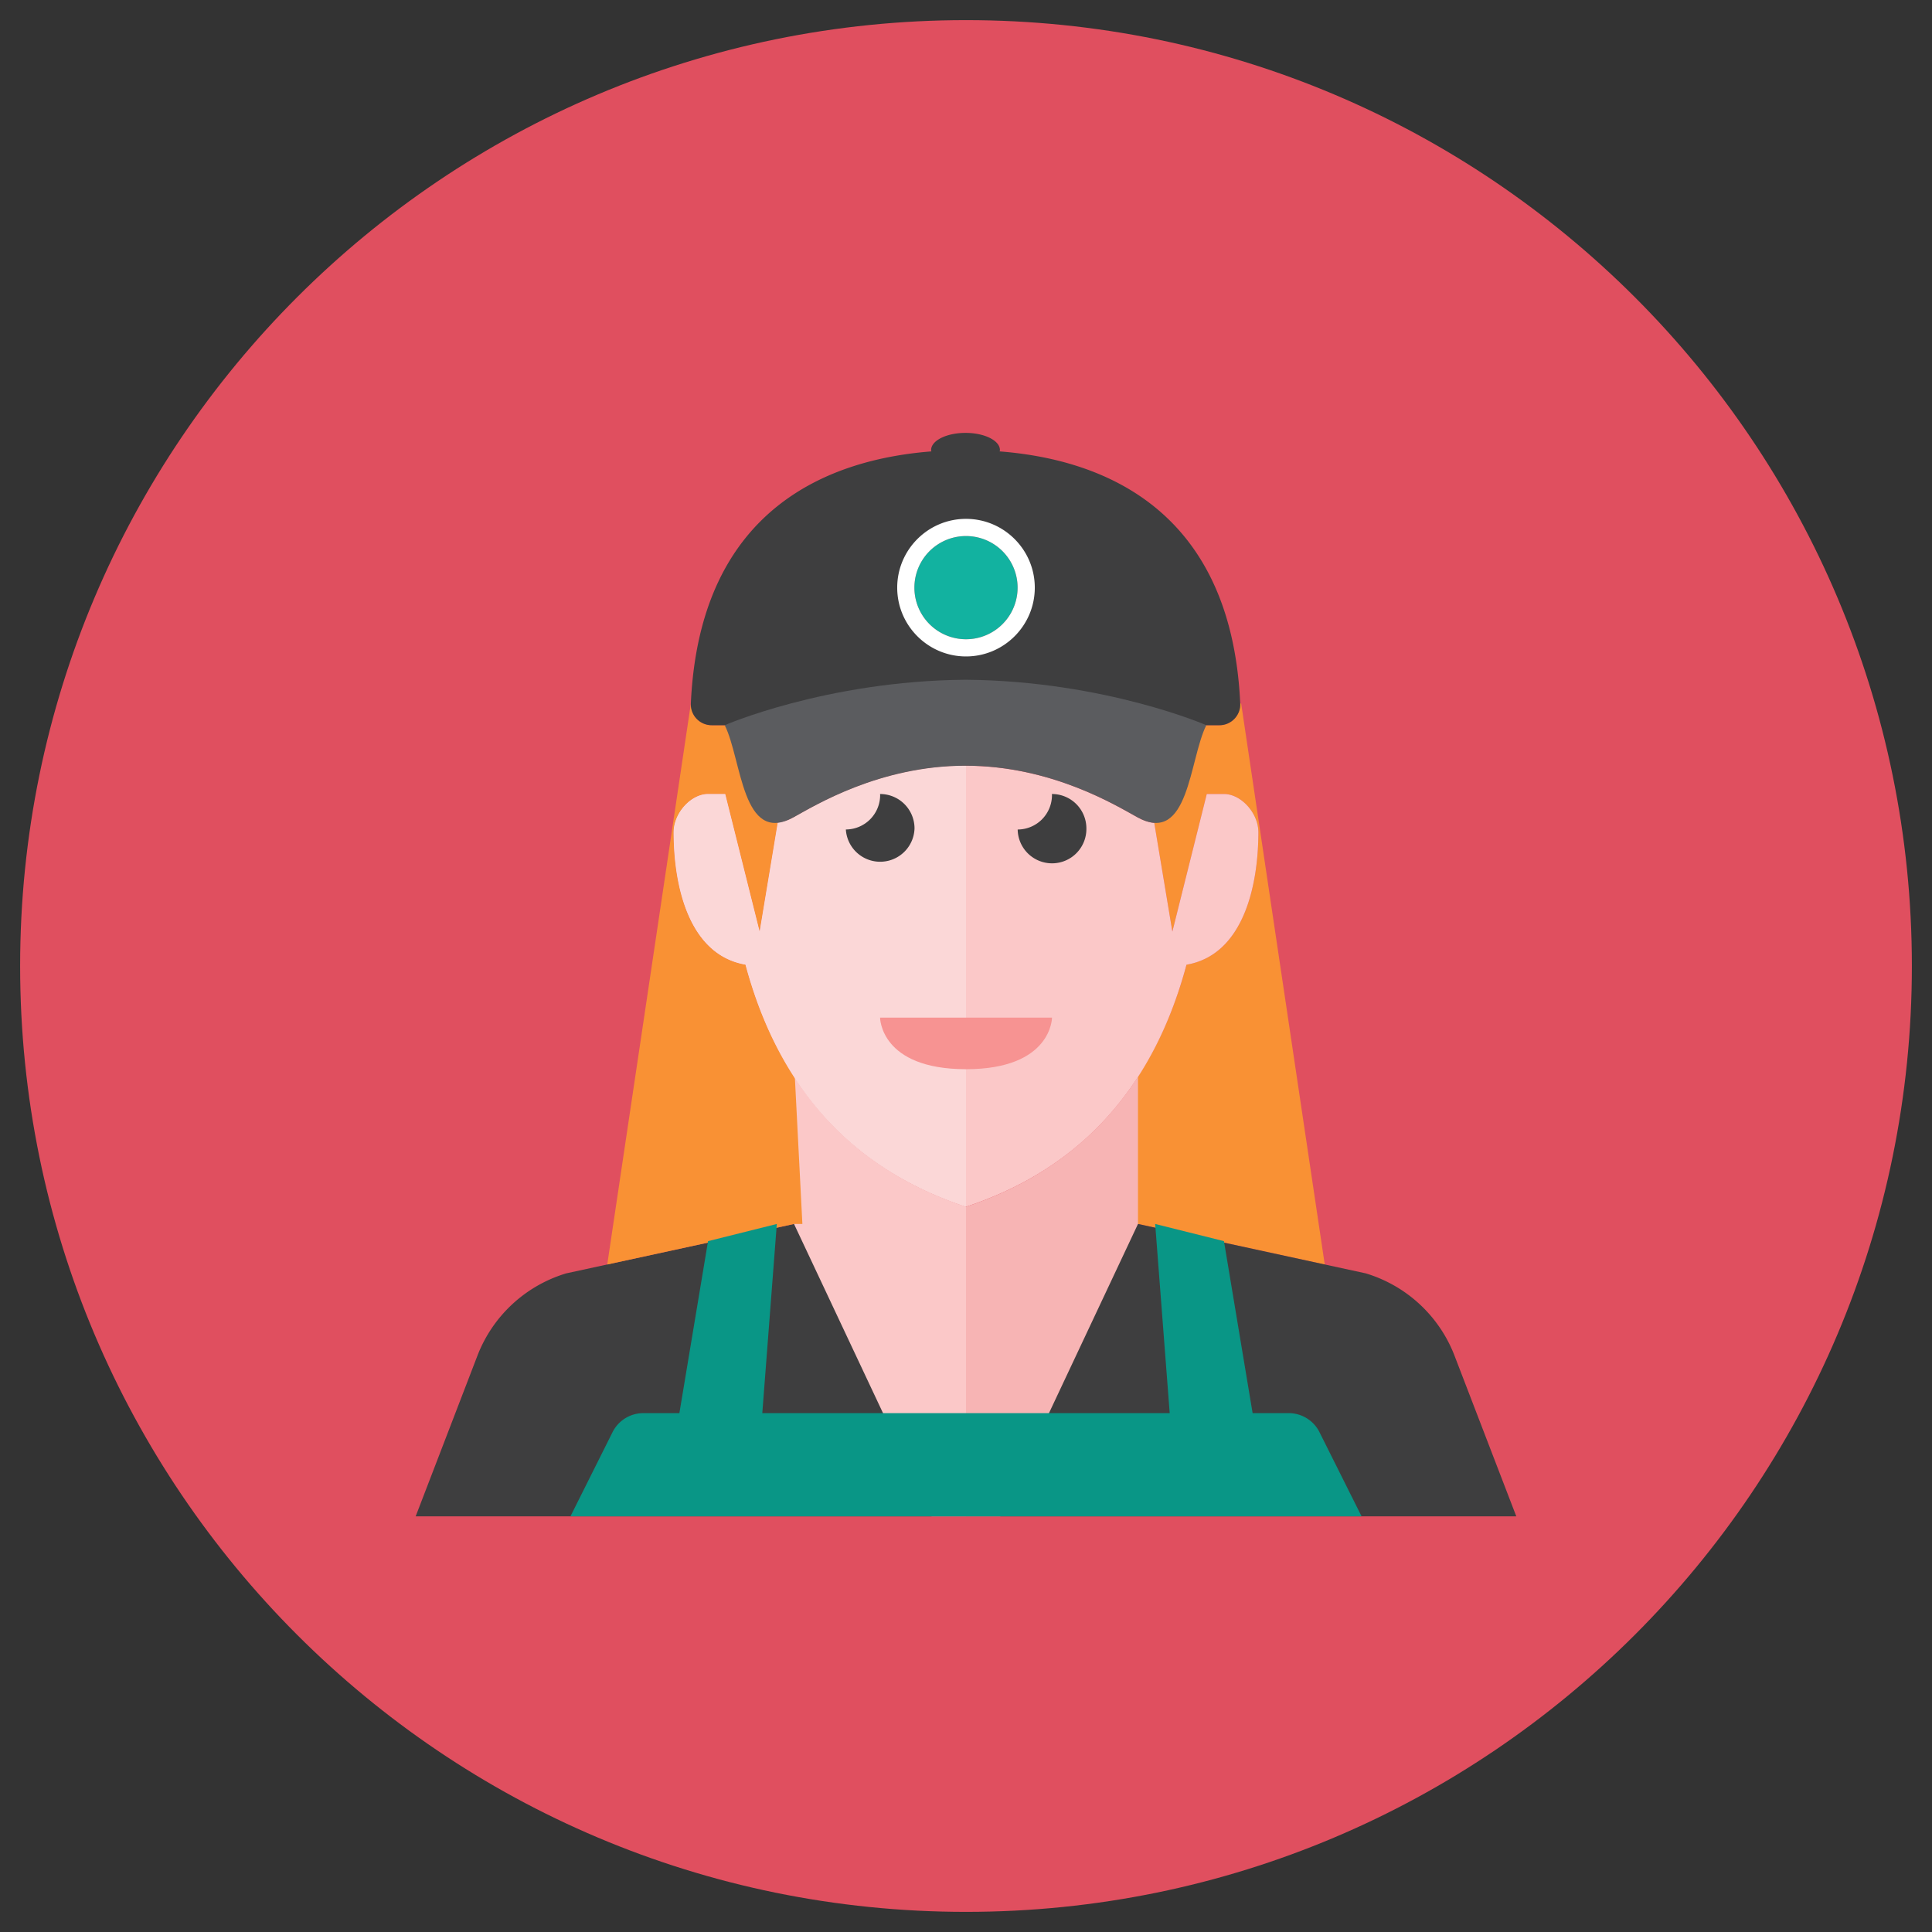 <svg xmlns="http://www.w3.org/2000/svg" fill="none" viewBox="-0.5 -0.5 48 48" id="Barista-Woman--Streamline-Kameleon.svg" height="48" width="48"><rect x="-0.5" y="-0.5" width="48" height="48" fill="#333333" stroke="none"/><desc>Barista Woman Streamline Icon: https://streamlinehq.com</desc><path fill="#e04f5f" d="M23.5 47c12.979 0 23.5 -10.521 23.5 -23.5S36.479 0 23.5 0 0 10.521 0 23.5s10.521 23.5 23.5 23.5Z" stroke-width="1"></path><path fill="#f99134" d="m30.336 16.976 -0.024 0.006A0.518 0.518 0 0 1 29.795 17.518L28.2 17.518l-0.1 1.96L28.627 22.645l0.855 -3.418 0.427 0c0.427 0 0.855 0.475 0.855 0.949 0 1.321 -0.369 3.046 -1.785 3.291 -0.303 1.132 -0.731 2.054 -1.228 2.815L27.565 29.909H27.773l4.64 1.007L30.336 16.976Z" stroke-width="1"></path><path fill="#fbc8c8" d="m29.909 19.227 -0.427 0 -0.855 3.418 -0.45 -2.702c-0.122 -0.009 -0.259 -0.051 -0.416 -0.137 -0.53 -0.291 -2.136 -1.282 -4.273 -1.282s-3.743 0.991 -4.273 1.282a1.036 1.036 0 0 1 -0.392 0.132L18.373 22.645l-0.855 -3.418 -0.427 0c-0.427 0 -0.855 0.475 -0.855 0.949 0 1.321 0.369 3.046 1.785 3.291C19.065 27.357 21.533 28.826 23.5 29.482c1.967 -0.656 4.435 -2.125 5.478 -6.014C30.394 23.224 30.764 21.497 30.764 20.177 30.764 19.702 30.336 19.227 29.909 19.227Z" stroke-width="1"></path><path fill="#3e3e3f" d="M35.638 33.183a3.418 3.418 0 0 0 -2.208 -2.047L27.773 29.909H19.227l-5.658 1.227a3.418 3.418 0 0 0 -2.208 2.047L9.827 37.173h27.345l-1.534 -3.989Z" stroke-width="1"></path><path fill="#f7b4b4" d="M23.5 29.482v7.691h0.855l3.418 -7.264v-3.66c-1.214 1.878 -2.87 2.765 -4.273 3.233Z" stroke-width="1"></path><path fill="#fbc8c8" d="M19.227 26.249V29.909l3.418 7.264h0.855V29.482c-1.403 -0.468 -3.059 -1.355 -4.273 -3.233Z" stroke-width="1"></path><path fill="#f99134" d="M18.022 23.468C16.606 23.224 16.236 21.497 16.236 20.177 16.236 19.702 16.664 19.227 17.091 19.227l0.427 0 0.855 3.418 0.528 -3.167L18.8 17.518l-1.618 0a0.519 0.519 0 0 1 -0.517 -0.542L14.587 30.916 19.227 29.909h0.208l-0.186 -3.626c-0.497 -0.761 -0.924 -1.683 -1.228 -2.815Z" stroke-width="1"></path><path fill="#fbd7d7" d="M23.488 18.524c-2.136 0 -3.743 0.991 -4.273 1.282a1.036 1.036 0 0 1 -0.392 0.132L18.373 22.645l-0.855 -3.418 -0.427 0c-0.427 0 -0.855 0.475 -0.855 0.949 0 1.321 0.369 3.046 1.785 3.291C19.065 27.357 21.533 28.826 23.5 29.482V18.525l-0.012 -0Z" stroke-width="1"></path><path fill="#099686" d="M32.282 35.081A0.855 0.855 0 0 0 31.517 34.609h-0.896L29.909 30.336l-1.709 -0.427 0.361 4.7H18.439L18.8 29.909l-1.709 0.427 -0.712 4.273h-0.896a0.855 0.855 0 0 0 -0.764 0.472L13.673 37.173h19.655l-1.046 -2.091Z" stroke-width="1"></path><path fill="#3e3e3f" d="M24.336 10.715c0.002 -0.011 0.007 -0.022 0.007 -0.033 0 -0.236 -0.383 -0.427 -0.855 -0.427s-0.855 0.191 -0.855 0.427c0 0.012 0.005 0.022 0.007 0.033 -2.469 0.193 -5.752 1.357 -5.976 6.261A0.518 0.518 0 0 0 17.182 17.518l6.307 0 6.307 0c0.295 0 0.531 -0.247 0.517 -0.542 -0.224 -4.903 -3.507 -6.068 -5.976 -6.261Z" stroke-width="1"></path><path fill="#f79392" d="M21.364 24.782h4.273s0 1.282 -2.136 1.282 -2.136 -1.282 -2.136 -1.282Z" stroke-width="1"></path><path fill="#3e3e3f" d="M22.221 20.082a0.855 0.855 0 0 0 -0.855 -0.855L21.364 19.227c0 0.009 0.003 0.018 0.003 0.026a0.855 0.855 0 0 1 -0.852 0.855A0.854 0.854 0 0 0 22.221 20.082Z" stroke-width="1"></path><path fill="#3e3e3f" d="M26.491 20.082a0.855 0.855 0 0 0 -0.855 -0.855l-0.003 0c0 0.009 0.003 0.018 0.003 0.027a0.855 0.855 0 0 1 -0.852 0.855A0.853 0.853 0 0 0 26.491 20.082Z" stroke-width="1"></path><path fill="#12b2a0" d="M23.5 15.382a1.282 1.282 0 1 0 0 -2.564 1.282 1.282 0 0 0 0 2.564Z" stroke-width="1"></path><path fill="#fff" d="M23.5 12.818a1.282 1.282 0 1 1 0 2.564 1.282 1.282 0 0 1 0 -2.564Zm0 -0.427c-0.943 0 -1.709 0.767 -1.709 1.709s0.767 1.709 1.709 1.709 1.709 -0.767 1.709 -1.709 -0.767 -1.709 -1.709 -1.709Z" stroke-width="1"></path><path fill="#5b5c5f" d="M23.488 16.388c-3.49 0.027 -6.054 1.158 -5.982 1.13 0.427 0.855 0.427 2.991 1.709 2.288 0.53 -0.291 2.136 -1.282 4.273 -1.282s3.743 0.991 4.273 1.282c1.282 0.703 1.282 -1.433 1.709 -2.288 0.072 0.028 -2.491 -1.103 -5.982 -1.13Z" stroke-width="1"></path></svg>